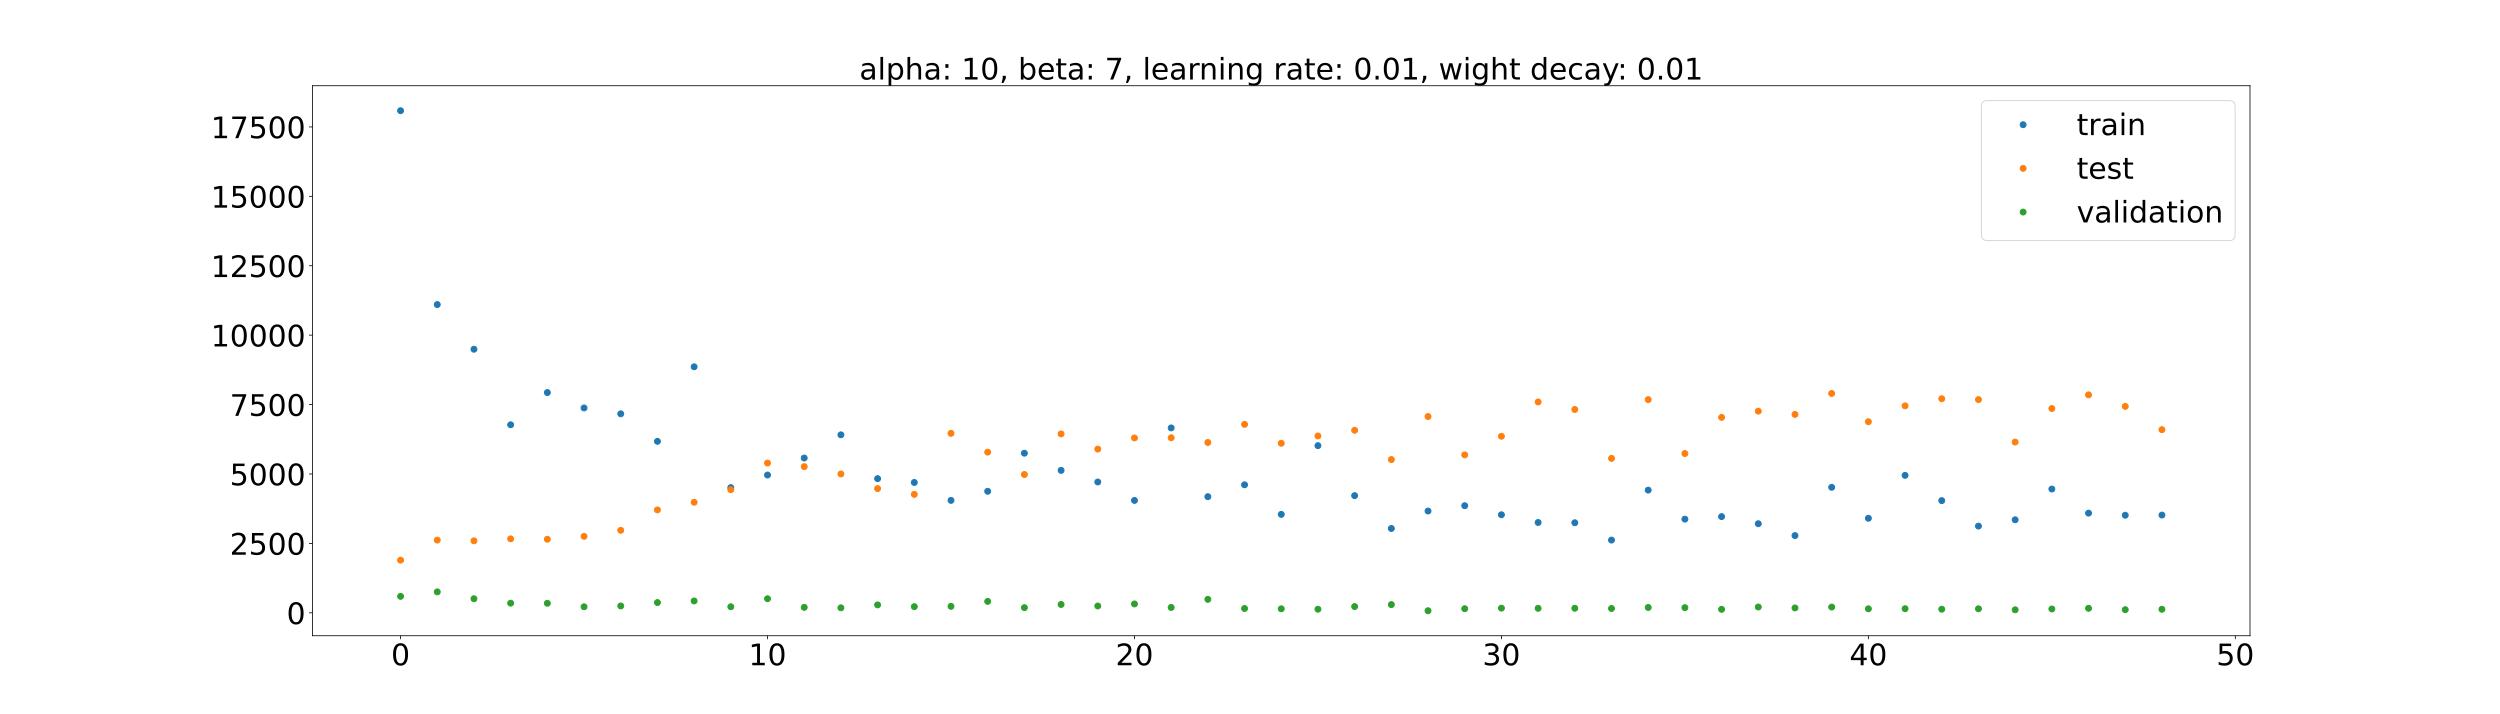 <?xml version="1.0" encoding="utf-8" standalone="no"?>
<!DOCTYPE svg PUBLIC "-//W3C//DTD SVG 1.1//EN"
  "http://www.w3.org/Graphics/SVG/1.1/DTD/svg11.dtd">
<!-- Created with matplotlib (https://matplotlib.org/) -->
<svg height="720pt" version="1.1" viewBox="0 0 2520 720" width="2520pt" xmlns="http://www.w3.org/2000/svg" xmlns:xlink="http://www.w3.org/1999/xlink">
 <defs>
  <style type="text/css">*{stroke-linecap:butt;stroke-linejoin:round;}</style>
 </defs>
 <g id="figure_1">
  <g id="patch_1">
   <path d="M 0 720 
L 2520 720 
L 2520 0 
L 0 0 
z
" style="fill:#ffffff;"/>
  </g>
  <g id="axes_1">
   <g id="patch_2">
    <path d="M 315 640.8 
L 2268 640.8 
L 2268 86.4 
L 315 86.4 
z
" style="fill:#ffffff;"/>
   </g>
   <g id="matplotlib.axis_1">
    <g id="xtick_1">
     <g id="line2d_1">
      <defs>
       <path d="M 0 0 
L 0 3.5 
" id="ma30dc7983b" style="stroke:#000000;stroke-width:0.8;"/>
      </defs>
      <g>
       <use style="stroke:#000000;stroke-width:0.8;" x="403.773" xlink:href="#ma30dc7983b" y="640.8"/>
      </g>
     </g>
     <g id="text_1">
      <!-- 0 -->
      <g transform="translate(394.229 670.595)scale(0.3 -0.3)">
       <defs>
        <path d="M 31.781 66.406 
Q 24.172 66.406 20.328 58.906 
Q 16.5 51.422 16.5 36.375 
Q 16.5 21.391 20.328 13.891 
Q 24.172 6.391 31.781 6.391 
Q 39.453 6.391 43.281 13.891 
Q 47.125 21.391 47.125 36.375 
Q 47.125 51.422 43.281 58.906 
Q 39.453 66.406 31.781 66.406 
z
M 31.781 74.219 
Q 44.047 74.219 50.516 64.516 
Q 56.984 54.828 56.984 36.375 
Q 56.984 17.969 50.516 8.266 
Q 44.047 -1.422 31.781 -1.422 
Q 19.531 -1.422 13.062 8.266 
Q 6.594 17.969 6.594 36.375 
Q 6.594 54.828 13.062 64.516 
Q 19.531 74.219 31.781 74.219 
z
" id="DejaVuSans-48"/>
       </defs>
       <use xlink:href="#DejaVuSans-48"/>
      </g>
     </g>
    </g>
    <g id="xtick_2">
     <g id="line2d_2">
      <g>
       <use style="stroke:#000000;stroke-width:0.8;" x="773.659" xlink:href="#ma30dc7983b" y="640.8"/>
      </g>
     </g>
     <g id="text_2">
      <!-- 10 -->
      <g transform="translate(754.572 670.595)scale(0.3 -0.3)">
       <defs>
        <path d="M 12.406 8.297 
L 28.516 8.297 
L 28.516 63.922 
L 10.984 60.406 
L 10.984 69.391 
L 28.422 72.906 
L 38.281 72.906 
L 38.281 8.297 
L 54.391 8.297 
L 54.391 0 
L 12.406 0 
z
" id="DejaVuSans-49"/>
       </defs>
       <use xlink:href="#DejaVuSans-49"/>
       <use x="63.623" xlink:href="#DejaVuSans-48"/>
      </g>
     </g>
    </g>
    <g id="xtick_3">
     <g id="line2d_3">
      <g>
       <use style="stroke:#000000;stroke-width:0.8;" x="1143.545" xlink:href="#ma30dc7983b" y="640.8"/>
      </g>
     </g>
     <g id="text_3">
      <!-- 20 -->
      <g transform="translate(1124.458 670.595)scale(0.3 -0.3)">
       <defs>
        <path d="M 19.188 8.297 
L 53.609 8.297 
L 53.609 0 
L 7.328 0 
L 7.328 8.297 
Q 12.938 14.109 22.625 23.891 
Q 32.328 33.688 34.812 36.531 
Q 39.547 41.844 41.422 45.531 
Q 43.312 49.219 43.312 52.781 
Q 43.312 58.594 39.234 62.25 
Q 35.156 65.922 28.609 65.922 
Q 23.969 65.922 18.812 64.312 
Q 13.672 62.703 7.812 59.422 
L 7.812 69.391 
Q 13.766 71.781 18.938 73 
Q 24.125 74.219 28.422 74.219 
Q 39.75 74.219 46.484 68.547 
Q 53.219 62.891 53.219 53.422 
Q 53.219 48.922 51.531 44.891 
Q 49.859 40.875 45.406 35.406 
Q 44.188 33.984 37.641 27.219 
Q 31.109 20.453 19.188 8.297 
z
" id="DejaVuSans-50"/>
       </defs>
       <use xlink:href="#DejaVuSans-50"/>
       <use x="63.623" xlink:href="#DejaVuSans-48"/>
      </g>
     </g>
    </g>
    <g id="xtick_4">
     <g id="line2d_4">
      <g>
       <use style="stroke:#000000;stroke-width:0.8;" x="1513.432" xlink:href="#ma30dc7983b" y="640.8"/>
      </g>
     </g>
     <g id="text_4">
      <!-- 30 -->
      <g transform="translate(1494.344 670.595)scale(0.3 -0.3)">
       <defs>
        <path d="M 40.578 39.312 
Q 47.656 37.797 51.625 33 
Q 55.609 28.219 55.609 21.188 
Q 55.609 10.406 48.188 4.484 
Q 40.766 -1.422 27.094 -1.422 
Q 22.516 -1.422 17.656 -0.516 
Q 12.797 0.391 7.625 2.203 
L 7.625 11.719 
Q 11.719 9.328 16.594 8.109 
Q 21.484 6.891 26.812 6.891 
Q 36.078 6.891 40.938 10.547 
Q 45.797 14.203 45.797 21.188 
Q 45.797 27.641 41.281 31.266 
Q 36.766 34.906 28.719 34.906 
L 20.219 34.906 
L 20.219 43.016 
L 29.109 43.016 
Q 36.375 43.016 40.234 45.922 
Q 44.094 48.828 44.094 54.297 
Q 44.094 59.906 40.109 62.906 
Q 36.141 65.922 28.719 65.922 
Q 24.656 65.922 20.016 65.031 
Q 15.375 64.156 9.812 62.312 
L 9.812 71.094 
Q 15.438 72.656 20.344 73.438 
Q 25.25 74.219 29.594 74.219 
Q 40.828 74.219 47.359 69.109 
Q 53.906 64.016 53.906 55.328 
Q 53.906 49.266 50.438 45.094 
Q 46.969 40.922 40.578 39.312 
z
" id="DejaVuSans-51"/>
       </defs>
       <use xlink:href="#DejaVuSans-51"/>
       <use x="63.623" xlink:href="#DejaVuSans-48"/>
      </g>
     </g>
    </g>
    <g id="xtick_5">
     <g id="line2d_5">
      <g>
       <use style="stroke:#000000;stroke-width:0.8;" x="1883.318" xlink:href="#ma30dc7983b" y="640.8"/>
      </g>
     </g>
     <g id="text_5">
      <!-- 40 -->
      <g transform="translate(1864.231 670.595)scale(0.3 -0.3)">
       <defs>
        <path d="M 37.797 64.312 
L 12.891 25.391 
L 37.797 25.391 
z
M 35.203 72.906 
L 47.609 72.906 
L 47.609 25.391 
L 58.016 25.391 
L 58.016 17.188 
L 47.609 17.188 
L 47.609 0 
L 37.797 0 
L 37.797 17.188 
L 4.891 17.188 
L 4.891 26.703 
z
" id="DejaVuSans-52"/>
       </defs>
       <use xlink:href="#DejaVuSans-52"/>
       <use x="63.623" xlink:href="#DejaVuSans-48"/>
      </g>
     </g>
    </g>
    <g id="xtick_6">
     <g id="line2d_6">
      <g>
       <use style="stroke:#000000;stroke-width:0.8;" x="2253.205" xlink:href="#ma30dc7983b" y="640.8"/>
      </g>
     </g>
     <g id="text_6">
      <!-- 50 -->
      <g transform="translate(2234.117 670.595)scale(0.3 -0.3)">
       <defs>
        <path d="M 10.797 72.906 
L 49.516 72.906 
L 49.516 64.594 
L 19.828 64.594 
L 19.828 46.734 
Q 21.969 47.469 24.109 47.828 
Q 26.266 48.188 28.422 48.188 
Q 40.625 48.188 47.75 41.5 
Q 54.891 34.812 54.891 23.391 
Q 54.891 11.625 47.562 5.094 
Q 40.234 -1.422 26.906 -1.422 
Q 22.312 -1.422 17.547 -0.641 
Q 12.797 0.141 7.719 1.703 
L 7.719 11.625 
Q 12.109 9.234 16.797 8.062 
Q 21.484 6.891 26.703 6.891 
Q 35.156 6.891 40.078 11.328 
Q 45.016 15.766 45.016 23.391 
Q 45.016 31 40.078 35.438 
Q 35.156 39.891 26.703 39.891 
Q 22.75 39.891 18.812 39.016 
Q 14.891 38.141 10.797 36.281 
z
" id="DejaVuSans-53"/>
       </defs>
       <use xlink:href="#DejaVuSans-53"/>
       <use x="63.623" xlink:href="#DejaVuSans-48"/>
      </g>
     </g>
    </g>
   </g>
   <g id="matplotlib.axis_2">
    <g id="ytick_1">
     <g id="line2d_7">
      <defs>
       <path d="M 0 0 
L -3.5 0 
" id="m52543f3702" style="stroke:#000000;stroke-width:0.8;"/>
      </defs>
      <g>
       <use style="stroke:#000000;stroke-width:0.8;" x="315" xlink:href="#m52543f3702" y="617.719"/>
      </g>
     </g>
     <g id="text_7">
      <!-- 0 -->
      <g transform="translate(288.913 629.117)scale(0.3 -0.3)">
       <use xlink:href="#DejaVuSans-48"/>
      </g>
     </g>
    </g>
    <g id="ytick_2">
     <g id="line2d_8">
      <g>
       <use style="stroke:#000000;stroke-width:0.8;" x="315" xlink:href="#m52543f3702" y="547.75"/>
      </g>
     </g>
     <g id="text_8">
      <!-- 2500 -->
      <g transform="translate(231.65 559.148)scale(0.3 -0.3)">
       <use xlink:href="#DejaVuSans-50"/>
       <use x="63.623" xlink:href="#DejaVuSans-53"/>
       <use x="127.246" xlink:href="#DejaVuSans-48"/>
       <use x="190.869" xlink:href="#DejaVuSans-48"/>
      </g>
     </g>
    </g>
    <g id="ytick_3">
     <g id="line2d_9">
      <g>
       <use style="stroke:#000000;stroke-width:0.8;" x="315" xlink:href="#m52543f3702" y="477.782"/>
      </g>
     </g>
     <g id="text_9">
      <!-- 5000 -->
      <g transform="translate(231.65 489.179)scale(0.3 -0.3)">
       <use xlink:href="#DejaVuSans-53"/>
       <use x="63.623" xlink:href="#DejaVuSans-48"/>
       <use x="127.246" xlink:href="#DejaVuSans-48"/>
       <use x="190.869" xlink:href="#DejaVuSans-48"/>
      </g>
     </g>
    </g>
    <g id="ytick_4">
     <g id="line2d_10">
      <g>
       <use style="stroke:#000000;stroke-width:0.8;" x="315" xlink:href="#m52543f3702" y="407.813"/>
      </g>
     </g>
     <g id="text_10">
      <!-- 7500 -->
      <g transform="translate(231.65 419.21)scale(0.3 -0.3)">
       <defs>
        <path d="M 8.203 72.906 
L 55.078 72.906 
L 55.078 68.703 
L 28.609 0 
L 18.312 0 
L 43.219 64.594 
L 8.203 64.594 
z
" id="DejaVuSans-55"/>
       </defs>
       <use xlink:href="#DejaVuSans-55"/>
       <use x="63.623" xlink:href="#DejaVuSans-53"/>
       <use x="127.246" xlink:href="#DejaVuSans-48"/>
       <use x="190.869" xlink:href="#DejaVuSans-48"/>
      </g>
     </g>
    </g>
    <g id="ytick_5">
     <g id="line2d_11">
      <g>
       <use style="stroke:#000000;stroke-width:0.8;" x="315" xlink:href="#m52543f3702" y="337.844"/>
      </g>
     </g>
     <g id="text_11">
      <!-- 10000 -->
      <g transform="translate(212.562 349.241)scale(0.3 -0.3)">
       <use xlink:href="#DejaVuSans-49"/>
       <use x="63.623" xlink:href="#DejaVuSans-48"/>
       <use x="127.246" xlink:href="#DejaVuSans-48"/>
       <use x="190.869" xlink:href="#DejaVuSans-48"/>
       <use x="254.492" xlink:href="#DejaVuSans-48"/>
      </g>
     </g>
    </g>
    <g id="ytick_6">
     <g id="line2d_12">
      <g>
       <use style="stroke:#000000;stroke-width:0.8;" x="315" xlink:href="#m52543f3702" y="267.875"/>
      </g>
     </g>
     <g id="text_12">
      <!-- 12500 -->
      <g transform="translate(212.562 279.273)scale(0.3 -0.3)">
       <use xlink:href="#DejaVuSans-49"/>
       <use x="63.623" xlink:href="#DejaVuSans-50"/>
       <use x="127.246" xlink:href="#DejaVuSans-53"/>
       <use x="190.869" xlink:href="#DejaVuSans-48"/>
       <use x="254.492" xlink:href="#DejaVuSans-48"/>
      </g>
     </g>
    </g>
    <g id="ytick_7">
     <g id="line2d_13">
      <g>
       <use style="stroke:#000000;stroke-width:0.8;" x="315" xlink:href="#m52543f3702" y="197.906"/>
      </g>
     </g>
     <g id="text_13">
      <!-- 15000 -->
      <g transform="translate(212.562 209.304)scale(0.3 -0.3)">
       <use xlink:href="#DejaVuSans-49"/>
       <use x="63.623" xlink:href="#DejaVuSans-53"/>
       <use x="127.246" xlink:href="#DejaVuSans-48"/>
       <use x="190.869" xlink:href="#DejaVuSans-48"/>
       <use x="254.492" xlink:href="#DejaVuSans-48"/>
      </g>
     </g>
    </g>
    <g id="ytick_8">
     <g id="line2d_14">
      <g>
       <use style="stroke:#000000;stroke-width:0.8;" x="315" xlink:href="#m52543f3702" y="127.937"/>
      </g>
     </g>
     <g id="text_14">
      <!-- 17500 -->
      <g transform="translate(212.562 139.335)scale(0.3 -0.3)">
       <use xlink:href="#DejaVuSans-49"/>
       <use x="63.623" xlink:href="#DejaVuSans-55"/>
       <use x="127.246" xlink:href="#DejaVuSans-53"/>
       <use x="190.869" xlink:href="#DejaVuSans-48"/>
       <use x="254.492" xlink:href="#DejaVuSans-48"/>
      </g>
     </g>
    </g>
   </g>
   <g id="line2d_15">
    <defs>
     <path d="M 0 3 
C 0.796 3 1.559 2.684 2.121 2.121 
C 2.684 1.559 3 0.796 3 0 
C 3 -0.796 2.684 -1.559 2.121 -2.121 
C 1.559 -2.684 0.796 -3 0 -3 
C -0.796 -3 -1.559 -2.684 -2.121 -2.121 
C -2.684 -1.559 -3 -0.796 -3 0 
C -3 0.796 -2.684 1.559 -2.121 2.121 
C -1.559 2.684 -0.796 3 0 3 
z
" id="m227f72c608" style="stroke:#1f77b4;"/>
    </defs>
    <g clip-path="url(#p2375909b63)">
     <use style="fill:#1f77b4;stroke:#1f77b4;" x="403.773" xlink:href="#m227f72c608" y="111.6"/>
     <use style="fill:#1f77b4;stroke:#1f77b4;" x="440.761" xlink:href="#m227f72c608" y="306.993"/>
     <use style="fill:#1f77b4;stroke:#1f77b4;" x="477.75" xlink:href="#m227f72c608" y="352.029"/>
     <use style="fill:#1f77b4;stroke:#1f77b4;" x="514.739" xlink:href="#m227f72c608" y="428.181"/>
     <use style="fill:#1f77b4;stroke:#1f77b4;" x="551.727" xlink:href="#m227f72c608" y="395.69"/>
     <use style="fill:#1f77b4;stroke:#1f77b4;" x="588.716" xlink:href="#m227f72c608" y="411.225"/>
     <use style="fill:#1f77b4;stroke:#1f77b4;" x="625.705" xlink:href="#m227f72c608" y="417.108"/>
     <use style="fill:#1f77b4;stroke:#1f77b4;" x="662.693" xlink:href="#m227f72c608" y="444.85"/>
     <use style="fill:#1f77b4;stroke:#1f77b4;" x="699.682" xlink:href="#m227f72c608" y="369.722"/>
     <use style="fill:#1f77b4;stroke:#1f77b4;" x="736.67" xlink:href="#m227f72c608" y="491.516"/>
     <use style="fill:#1f77b4;stroke:#1f77b4;" x="773.659" xlink:href="#m227f72c608" y="478.831"/>
     <use style="fill:#1f77b4;stroke:#1f77b4;" x="810.648" xlink:href="#m227f72c608" y="461.69"/>
     <use style="fill:#1f77b4;stroke:#1f77b4;" x="847.636" xlink:href="#m227f72c608" y="438.306"/>
     <use style="fill:#1f77b4;stroke:#1f77b4;" x="884.625" xlink:href="#m227f72c608" y="482.486"/>
     <use style="fill:#1f77b4;stroke:#1f77b4;" x="921.614" xlink:href="#m227f72c608" y="486.317"/>
     <use style="fill:#1f77b4;stroke:#1f77b4;" x="958.602" xlink:href="#m227f72c608" y="504.391"/>
     <use style="fill:#1f77b4;stroke:#1f77b4;" x="995.591" xlink:href="#m227f72c608" y="495.21"/>
     <use style="fill:#1f77b4;stroke:#1f77b4;" x="1032.58" xlink:href="#m227f72c608" y="456.813"/>
     <use style="fill:#1f77b4;stroke:#1f77b4;" x="1069.568" xlink:href="#m227f72c608" y="474.148"/>
     <use style="fill:#1f77b4;stroke:#1f77b4;" x="1106.557" xlink:href="#m227f72c608" y="485.858"/>
     <use style="fill:#1f77b4;stroke:#1f77b4;" x="1143.545" xlink:href="#m227f72c608" y="504.434"/>
     <use style="fill:#1f77b4;stroke:#1f77b4;" x="1180.534" xlink:href="#m227f72c608" y="431.335"/>
     <use style="fill:#1f77b4;stroke:#1f77b4;" x="1217.523" xlink:href="#m227f72c608" y="500.644"/>
     <use style="fill:#1f77b4;stroke:#1f77b4;" x="1254.511" xlink:href="#m227f72c608" y="488.677"/>
     <use style="fill:#1f77b4;stroke:#1f77b4;" x="1291.5" xlink:href="#m227f72c608" y="518.481"/>
     <use style="fill:#1f77b4;stroke:#1f77b4;" x="1328.489" xlink:href="#m227f72c608" y="449.226"/>
     <use style="fill:#1f77b4;stroke:#1f77b4;" x="1365.477" xlink:href="#m227f72c608" y="499.603"/>
     <use style="fill:#1f77b4;stroke:#1f77b4;" x="1402.466" xlink:href="#m227f72c608" y="532.699"/>
     <use style="fill:#1f77b4;stroke:#1f77b4;" x="1439.455" xlink:href="#m227f72c608" y="515.111"/>
     <use style="fill:#1f77b4;stroke:#1f77b4;" x="1476.443" xlink:href="#m227f72c608" y="509.747"/>
     <use style="fill:#1f77b4;stroke:#1f77b4;" x="1513.432" xlink:href="#m227f72c608" y="518.88"/>
     <use style="fill:#1f77b4;stroke:#1f77b4;" x="1550.42" xlink:href="#m227f72c608" y="526.674"/>
     <use style="fill:#1f77b4;stroke:#1f77b4;" x="1587.409" xlink:href="#m227f72c608" y="526.931"/>
     <use style="fill:#1f77b4;stroke:#1f77b4;" x="1624.398" xlink:href="#m227f72c608" y="544.4"/>
     <use style="fill:#1f77b4;stroke:#1f77b4;" x="1661.386" xlink:href="#m227f72c608" y="494.029"/>
     <use style="fill:#1f77b4;stroke:#1f77b4;" x="1698.375" xlink:href="#m227f72c608" y="523.284"/>
     <use style="fill:#1f77b4;stroke:#1f77b4;" x="1735.364" xlink:href="#m227f72c608" y="520.733"/>
     <use style="fill:#1f77b4;stroke:#1f77b4;" x="1772.352" xlink:href="#m227f72c608" y="527.906"/>
     <use style="fill:#1f77b4;stroke:#1f77b4;" x="1809.341" xlink:href="#m227f72c608" y="539.85"/>
     <use style="fill:#1f77b4;stroke:#1f77b4;" x="1846.33" xlink:href="#m227f72c608" y="491.194"/>
     <use style="fill:#1f77b4;stroke:#1f77b4;" x="1883.318" xlink:href="#m227f72c608" y="522.414"/>
     <use style="fill:#1f77b4;stroke:#1f77b4;" x="1920.307" xlink:href="#m227f72c608" y="479.163"/>
     <use style="fill:#1f77b4;stroke:#1f77b4;" x="1957.295" xlink:href="#m227f72c608" y="504.625"/>
     <use style="fill:#1f77b4;stroke:#1f77b4;" x="1994.284" xlink:href="#m227f72c608" y="530.299"/>
     <use style="fill:#1f77b4;stroke:#1f77b4;" x="2031.273" xlink:href="#m227f72c608" y="523.936"/>
     <use style="fill:#1f77b4;stroke:#1f77b4;" x="2068.261" xlink:href="#m227f72c608" y="492.952"/>
     <use style="fill:#1f77b4;stroke:#1f77b4;" x="2105.25" xlink:href="#m227f72c608" y="517.232"/>
     <use style="fill:#1f77b4;stroke:#1f77b4;" x="2142.239" xlink:href="#m227f72c608" y="519.345"/>
     <use style="fill:#1f77b4;stroke:#1f77b4;" x="2179.227" xlink:href="#m227f72c608" y="519.194"/>
    </g>
   </g>
   <g id="line2d_16">
    <defs>
     <path d="M 0 3 
C 0.796 3 1.559 2.684 2.121 2.121 
C 2.684 1.559 3 0.796 3 0 
C 3 -0.796 2.684 -1.559 2.121 -2.121 
C 1.559 -2.684 0.796 -3 0 -3 
C -0.796 -3 -1.559 -2.684 -2.121 -2.121 
C -2.684 -1.559 -3 -0.796 -3 0 
C -3 0.796 -2.684 1.559 -2.121 2.121 
C -1.559 2.684 -0.796 3 0 3 
z
" id="m67ecfc8960" style="stroke:#ff7f0e;"/>
    </defs>
    <g clip-path="url(#p2375909b63)">
     <use style="fill:#ff7f0e;stroke:#ff7f0e;" x="403.773" xlink:href="#m67ecfc8960" y="564.645"/>
     <use style="fill:#ff7f0e;stroke:#ff7f0e;" x="440.761" xlink:href="#m67ecfc8960" y="544.415"/>
     <use style="fill:#ff7f0e;stroke:#ff7f0e;" x="477.75" xlink:href="#m67ecfc8960" y="545.148"/>
     <use style="fill:#ff7f0e;stroke:#ff7f0e;" x="514.739" xlink:href="#m67ecfc8960" y="543.151"/>
     <use style="fill:#ff7f0e;stroke:#ff7f0e;" x="551.727" xlink:href="#m67ecfc8960" y="543.554"/>
     <use style="fill:#ff7f0e;stroke:#ff7f0e;" x="588.716" xlink:href="#m67ecfc8960" y="540.642"/>
     <use style="fill:#ff7f0e;stroke:#ff7f0e;" x="625.705" xlink:href="#m67ecfc8960" y="534.534"/>
     <use style="fill:#ff7f0e;stroke:#ff7f0e;" x="662.693" xlink:href="#m67ecfc8960" y="513.996"/>
     <use style="fill:#ff7f0e;stroke:#ff7f0e;" x="699.682" xlink:href="#m67ecfc8960" y="506.304"/>
     <use style="fill:#ff7f0e;stroke:#ff7f0e;" x="736.67" xlink:href="#m67ecfc8960" y="493.607"/>
     <use style="fill:#ff7f0e;stroke:#ff7f0e;" x="773.659" xlink:href="#m67ecfc8960" y="466.733"/>
     <use style="fill:#ff7f0e;stroke:#ff7f0e;" x="810.648" xlink:href="#m67ecfc8960" y="470.342"/>
     <use style="fill:#ff7f0e;stroke:#ff7f0e;" x="847.636" xlink:href="#m67ecfc8960" y="477.743"/>
     <use style="fill:#ff7f0e;stroke:#ff7f0e;" x="884.625" xlink:href="#m67ecfc8960" y="492.493"/>
     <use style="fill:#ff7f0e;stroke:#ff7f0e;" x="921.614" xlink:href="#m67ecfc8960" y="498.318"/>
     <use style="fill:#ff7f0e;stroke:#ff7f0e;" x="958.602" xlink:href="#m67ecfc8960" y="436.806"/>
     <use style="fill:#ff7f0e;stroke:#ff7f0e;" x="995.591" xlink:href="#m67ecfc8960" y="455.753"/>
     <use style="fill:#ff7f0e;stroke:#ff7f0e;" x="1032.58" xlink:href="#m67ecfc8960" y="478.299"/>
     <use style="fill:#ff7f0e;stroke:#ff7f0e;" x="1069.568" xlink:href="#m67ecfc8960" y="437.355"/>
     <use style="fill:#ff7f0e;stroke:#ff7f0e;" x="1106.557" xlink:href="#m67ecfc8960" y="452.697"/>
     <use style="fill:#ff7f0e;stroke:#ff7f0e;" x="1143.545" xlink:href="#m67ecfc8960" y="441.443"/>
     <use style="fill:#ff7f0e;stroke:#ff7f0e;" x="1180.534" xlink:href="#m67ecfc8960" y="441.247"/>
     <use style="fill:#ff7f0e;stroke:#ff7f0e;" x="1217.523" xlink:href="#m67ecfc8960" y="445.998"/>
     <use style="fill:#ff7f0e;stroke:#ff7f0e;" x="1254.511" xlink:href="#m67ecfc8960" y="427.723"/>
     <use style="fill:#ff7f0e;stroke:#ff7f0e;" x="1291.5" xlink:href="#m67ecfc8960" y="446.808"/>
     <use style="fill:#ff7f0e;stroke:#ff7f0e;" x="1328.489" xlink:href="#m67ecfc8960" y="439.425"/>
     <use style="fill:#ff7f0e;stroke:#ff7f0e;" x="1365.477" xlink:href="#m67ecfc8960" y="433.705"/>
     <use style="fill:#ff7f0e;stroke:#ff7f0e;" x="1402.466" xlink:href="#m67ecfc8960" y="463.22"/>
     <use style="fill:#ff7f0e;stroke:#ff7f0e;" x="1439.455" xlink:href="#m67ecfc8960" y="419.844"/>
     <use style="fill:#ff7f0e;stroke:#ff7f0e;" x="1476.443" xlink:href="#m67ecfc8960" y="458.526"/>
     <use style="fill:#ff7f0e;stroke:#ff7f0e;" x="1513.432" xlink:href="#m67ecfc8960" y="439.746"/>
     <use style="fill:#ff7f0e;stroke:#ff7f0e;" x="1550.42" xlink:href="#m67ecfc8960" y="405.146"/>
     <use style="fill:#ff7f0e;stroke:#ff7f0e;" x="1587.409" xlink:href="#m67ecfc8960" y="412.745"/>
     <use style="fill:#ff7f0e;stroke:#ff7f0e;" x="1624.398" xlink:href="#m67ecfc8960" y="462.058"/>
     <use style="fill:#ff7f0e;stroke:#ff7f0e;" x="1661.386" xlink:href="#m67ecfc8960" y="402.82"/>
     <use style="fill:#ff7f0e;stroke:#ff7f0e;" x="1698.375" xlink:href="#m67ecfc8960" y="457.161"/>
     <use style="fill:#ff7f0e;stroke:#ff7f0e;" x="1735.364" xlink:href="#m67ecfc8960" y="420.709"/>
     <use style="fill:#ff7f0e;stroke:#ff7f0e;" x="1772.352" xlink:href="#m67ecfc8960" y="414.449"/>
     <use style="fill:#ff7f0e;stroke:#ff7f0e;" x="1809.341" xlink:href="#m67ecfc8960" y="417.729"/>
     <use style="fill:#ff7f0e;stroke:#ff7f0e;" x="1846.33" xlink:href="#m67ecfc8960" y="396.597"/>
     <use style="fill:#ff7f0e;stroke:#ff7f0e;" x="1883.318" xlink:href="#m67ecfc8960" y="425.1"/>
     <use style="fill:#ff7f0e;stroke:#ff7f0e;" x="1920.307" xlink:href="#m67ecfc8960" y="409.069"/>
     <use style="fill:#ff7f0e;stroke:#ff7f0e;" x="1957.295" xlink:href="#m67ecfc8960" y="401.924"/>
     <use style="fill:#ff7f0e;stroke:#ff7f0e;" x="1994.284" xlink:href="#m67ecfc8960" y="402.779"/>
     <use style="fill:#ff7f0e;stroke:#ff7f0e;" x="2031.273" xlink:href="#m67ecfc8960" y="445.602"/>
     <use style="fill:#ff7f0e;stroke:#ff7f0e;" x="2068.261" xlink:href="#m67ecfc8960" y="411.788"/>
     <use style="fill:#ff7f0e;stroke:#ff7f0e;" x="2105.25" xlink:href="#m67ecfc8960" y="398.024"/>
     <use style="fill:#ff7f0e;stroke:#ff7f0e;" x="2142.239" xlink:href="#m67ecfc8960" y="409.647"/>
     <use style="fill:#ff7f0e;stroke:#ff7f0e;" x="2179.227" xlink:href="#m67ecfc8960" y="433.098"/>
    </g>
   </g>
   <g id="line2d_17">
    <defs>
     <path d="M 0 3 
C 0.796 3 1.559 2.684 2.121 2.121 
C 2.684 1.559 3 0.796 3 0 
C 3 -0.796 2.684 -1.559 2.121 -2.121 
C 1.559 -2.684 0.796 -3 0 -3 
C -0.796 -3 -1.559 -2.684 -2.121 -2.121 
C -2.684 -1.559 -3 -0.796 -3 0 
C -3 0.796 -2.684 1.559 -2.121 2.121 
C -1.559 2.684 -0.796 3 0 3 
z
" id="m0c7c596c54" style="stroke:#2ca02c;"/>
    </defs>
    <g clip-path="url(#p2375909b63)">
     <use style="fill:#2ca02c;stroke:#2ca02c;" x="403.773" xlink:href="#m0c7c596c54" y="601.114"/>
     <use style="fill:#2ca02c;stroke:#2ca02c;" x="440.761" xlink:href="#m0c7c596c54" y="596.602"/>
     <use style="fill:#2ca02c;stroke:#2ca02c;" x="477.75" xlink:href="#m0c7c596c54" y="603.527"/>
     <use style="fill:#2ca02c;stroke:#2ca02c;" x="514.739" xlink:href="#m0c7c596c54" y="607.984"/>
     <use style="fill:#2ca02c;stroke:#2ca02c;" x="551.727" xlink:href="#m0c7c596c54" y="608.101"/>
     <use style="fill:#2ca02c;stroke:#2ca02c;" x="588.716" xlink:href="#m0c7c596c54" y="611.613"/>
     <use style="fill:#2ca02c;stroke:#2ca02c;" x="625.705" xlink:href="#m0c7c596c54" y="610.794"/>
     <use style="fill:#2ca02c;stroke:#2ca02c;" x="662.693" xlink:href="#m0c7c596c54" y="607.377"/>
     <use style="fill:#2ca02c;stroke:#2ca02c;" x="699.682" xlink:href="#m0c7c596c54" y="605.758"/>
     <use style="fill:#2ca02c;stroke:#2ca02c;" x="736.67" xlink:href="#m0c7c596c54" y="611.601"/>
     <use style="fill:#2ca02c;stroke:#2ca02c;" x="773.659" xlink:href="#m0c7c596c54" y="603.53"/>
     <use style="fill:#2ca02c;stroke:#2ca02c;" x="810.648" xlink:href="#m0c7c596c54" y="612.215"/>
     <use style="fill:#2ca02c;stroke:#2ca02c;" x="847.636" xlink:href="#m0c7c596c54" y="612.671"/>
     <use style="fill:#2ca02c;stroke:#2ca02c;" x="884.625" xlink:href="#m0c7c596c54" y="609.725"/>
     <use style="fill:#2ca02c;stroke:#2ca02c;" x="921.614" xlink:href="#m0c7c596c54" y="611.5"/>
     <use style="fill:#2ca02c;stroke:#2ca02c;" x="958.602" xlink:href="#m0c7c596c54" y="611.196"/>
     <use style="fill:#2ca02c;stroke:#2ca02c;" x="995.591" xlink:href="#m0c7c596c54" y="606.195"/>
     <use style="fill:#2ca02c;stroke:#2ca02c;" x="1032.58" xlink:href="#m0c7c596c54" y="612.511"/>
     <use style="fill:#2ca02c;stroke:#2ca02c;" x="1069.568" xlink:href="#m0c7c596c54" y="609.302"/>
     <use style="fill:#2ca02c;stroke:#2ca02c;" x="1106.557" xlink:href="#m0c7c596c54" y="610.847"/>
     <use style="fill:#2ca02c;stroke:#2ca02c;" x="1143.545" xlink:href="#m0c7c596c54" y="608.773"/>
     <use style="fill:#2ca02c;stroke:#2ca02c;" x="1180.534" xlink:href="#m0c7c596c54" y="612.31"/>
     <use style="fill:#2ca02c;stroke:#2ca02c;" x="1217.523" xlink:href="#m0c7c596c54" y="604.142"/>
     <use style="fill:#2ca02c;stroke:#2ca02c;" x="1254.511" xlink:href="#m0c7c596c54" y="613.369"/>
     <use style="fill:#2ca02c;stroke:#2ca02c;" x="1291.5" xlink:href="#m0c7c596c54" y="613.684"/>
     <use style="fill:#2ca02c;stroke:#2ca02c;" x="1328.489" xlink:href="#m0c7c596c54" y="614.117"/>
     <use style="fill:#2ca02c;stroke:#2ca02c;" x="1365.477" xlink:href="#m0c7c596c54" y="611.407"/>
     <use style="fill:#2ca02c;stroke:#2ca02c;" x="1402.466" xlink:href="#m0c7c596c54" y="609.424"/>
     <use style="fill:#2ca02c;stroke:#2ca02c;" x="1439.455" xlink:href="#m0c7c596c54" y="615.6"/>
     <use style="fill:#2ca02c;stroke:#2ca02c;" x="1476.443" xlink:href="#m0c7c596c54" y="613.564"/>
     <use style="fill:#2ca02c;stroke:#2ca02c;" x="1513.432" xlink:href="#m0c7c596c54" y="612.996"/>
     <use style="fill:#2ca02c;stroke:#2ca02c;" x="1550.42" xlink:href="#m0c7c596c54" y="613.197"/>
     <use style="fill:#2ca02c;stroke:#2ca02c;" x="1587.409" xlink:href="#m0c7c596c54" y="613.131"/>
     <use style="fill:#2ca02c;stroke:#2ca02c;" x="1624.398" xlink:href="#m0c7c596c54" y="613.344"/>
     <use style="fill:#2ca02c;stroke:#2ca02c;" x="1661.386" xlink:href="#m0c7c596c54" y="612.332"/>
     <use style="fill:#2ca02c;stroke:#2ca02c;" x="1698.375" xlink:href="#m0c7c596c54" y="612.512"/>
     <use style="fill:#2ca02c;stroke:#2ca02c;" x="1735.364" xlink:href="#m0c7c596c54" y="614.192"/>
     <use style="fill:#2ca02c;stroke:#2ca02c;" x="1772.352" xlink:href="#m0c7c596c54" y="611.841"/>
     <use style="fill:#2ca02c;stroke:#2ca02c;" x="1809.341" xlink:href="#m0c7c596c54" y="612.8"/>
     <use style="fill:#2ca02c;stroke:#2ca02c;" x="1846.33" xlink:href="#m0c7c596c54" y="611.908"/>
     <use style="fill:#2ca02c;stroke:#2ca02c;" x="1883.318" xlink:href="#m0c7c596c54" y="613.671"/>
     <use style="fill:#2ca02c;stroke:#2ca02c;" x="1920.307" xlink:href="#m0c7c596c54" y="613.572"/>
     <use style="fill:#2ca02c;stroke:#2ca02c;" x="1957.295" xlink:href="#m0c7c596c54" y="614.085"/>
     <use style="fill:#2ca02c;stroke:#2ca02c;" x="1994.284" xlink:href="#m0c7c596c54" y="613.65"/>
     <use style="fill:#2ca02c;stroke:#2ca02c;" x="2031.273" xlink:href="#m0c7c596c54" y="614.669"/>
     <use style="fill:#2ca02c;stroke:#2ca02c;" x="2068.261" xlink:href="#m0c7c596c54" y="613.849"/>
     <use style="fill:#2ca02c;stroke:#2ca02c;" x="2105.25" xlink:href="#m0c7c596c54" y="613.157"/>
     <use style="fill:#2ca02c;stroke:#2ca02c;" x="2142.239" xlink:href="#m0c7c596c54" y="614.557"/>
     <use style="fill:#2ca02c;stroke:#2ca02c;" x="2179.227" xlink:href="#m0c7c596c54" y="614.152"/>
    </g>
   </g>
   <g id="patch_3">
    <path d="M 315 640.8 
L 315 86.4 
" style="fill:none;stroke:#000000;stroke-linecap:square;stroke-linejoin:miter;stroke-width:0.8;"/>
   </g>
   <g id="patch_4">
    <path d="M 2268 640.8 
L 2268 86.4 
" style="fill:none;stroke:#000000;stroke-linecap:square;stroke-linejoin:miter;stroke-width:0.8;"/>
   </g>
   <g id="patch_5">
    <path d="M 315 640.8 
L 2268 640.8 
" style="fill:none;stroke:#000000;stroke-linecap:square;stroke-linejoin:miter;stroke-width:0.8;"/>
   </g>
   <g id="patch_6">
    <path d="M 315 86.4 
L 2268 86.4 
" style="fill:none;stroke:#000000;stroke-linecap:square;stroke-linejoin:miter;stroke-width:0.8;"/>
   </g>
   <g id="text_15">
    <!-- alpha: 10, beta: 7, learning rate: 0.01, wight decay: 0.01 -->
    <g transform="translate(866.257 80.161)scale(0.3 -0.3)">
     <defs>
      <path d="M 34.281 27.484 
Q 23.391 27.484 19.188 25 
Q 14.984 22.516 14.984 16.5 
Q 14.984 11.719 18.141 8.906 
Q 21.297 6.109 26.703 6.109 
Q 34.188 6.109 38.703 11.406 
Q 43.219 16.703 43.219 25.484 
L 43.219 27.484 
z
M 52.203 31.203 
L 52.203 0 
L 43.219 0 
L 43.219 8.297 
Q 40.141 3.328 35.547 0.953 
Q 30.953 -1.422 24.312 -1.422 
Q 15.922 -1.422 10.953 3.297 
Q 6 8.016 6 15.922 
Q 6 25.141 12.172 29.828 
Q 18.359 34.516 30.609 34.516 
L 43.219 34.516 
L 43.219 35.406 
Q 43.219 41.609 39.141 45 
Q 35.062 48.391 27.688 48.391 
Q 23 48.391 18.547 47.266 
Q 14.109 46.141 10.016 43.891 
L 10.016 52.203 
Q 14.938 54.109 19.578 55.047 
Q 24.219 56 28.609 56 
Q 40.484 56 46.344 49.844 
Q 52.203 43.703 52.203 31.203 
z
" id="DejaVuSans-97"/>
      <path d="M 9.422 75.984 
L 18.406 75.984 
L 18.406 0 
L 9.422 0 
z
" id="DejaVuSans-108"/>
      <path d="M 18.109 8.203 
L 18.109 -20.797 
L 9.078 -20.797 
L 9.078 54.688 
L 18.109 54.688 
L 18.109 46.391 
Q 20.953 51.266 25.266 53.625 
Q 29.594 56 35.594 56 
Q 45.562 56 51.781 48.094 
Q 58.016 40.188 58.016 27.297 
Q 58.016 14.406 51.781 6.484 
Q 45.562 -1.422 35.594 -1.422 
Q 29.594 -1.422 25.266 0.953 
Q 20.953 3.328 18.109 8.203 
z
M 48.688 27.297 
Q 48.688 37.203 44.609 42.844 
Q 40.531 48.484 33.406 48.484 
Q 26.266 48.484 22.188 42.844 
Q 18.109 37.203 18.109 27.297 
Q 18.109 17.391 22.188 11.75 
Q 26.266 6.109 33.406 6.109 
Q 40.531 6.109 44.609 11.75 
Q 48.688 17.391 48.688 27.297 
z
" id="DejaVuSans-112"/>
      <path d="M 54.891 33.016 
L 54.891 0 
L 45.906 0 
L 45.906 32.719 
Q 45.906 40.484 42.875 44.328 
Q 39.844 48.188 33.797 48.188 
Q 26.516 48.188 22.312 43.547 
Q 18.109 38.922 18.109 30.906 
L 18.109 0 
L 9.078 0 
L 9.078 75.984 
L 18.109 75.984 
L 18.109 46.188 
Q 21.344 51.125 25.703 53.562 
Q 30.078 56 35.797 56 
Q 45.219 56 50.047 50.172 
Q 54.891 44.344 54.891 33.016 
z
" id="DejaVuSans-104"/>
      <path d="M 11.719 12.406 
L 22.016 12.406 
L 22.016 0 
L 11.719 0 
z
M 11.719 51.703 
L 22.016 51.703 
L 22.016 39.312 
L 11.719 39.312 
z
" id="DejaVuSans-58"/>
      <path id="DejaVuSans-32"/>
      <path d="M 11.719 12.406 
L 22.016 12.406 
L 22.016 4 
L 14.016 -11.625 
L 7.719 -11.625 
L 11.719 4 
z
" id="DejaVuSans-44"/>
      <path d="M 48.688 27.297 
Q 48.688 37.203 44.609 42.844 
Q 40.531 48.484 33.406 48.484 
Q 26.266 48.484 22.188 42.844 
Q 18.109 37.203 18.109 27.297 
Q 18.109 17.391 22.188 11.75 
Q 26.266 6.109 33.406 6.109 
Q 40.531 6.109 44.609 11.75 
Q 48.688 17.391 48.688 27.297 
z
M 18.109 46.391 
Q 20.953 51.266 25.266 53.625 
Q 29.594 56 35.594 56 
Q 45.562 56 51.781 48.094 
Q 58.016 40.188 58.016 27.297 
Q 58.016 14.406 51.781 6.484 
Q 45.562 -1.422 35.594 -1.422 
Q 29.594 -1.422 25.266 0.953 
Q 20.953 3.328 18.109 8.203 
L 18.109 0 
L 9.078 0 
L 9.078 75.984 
L 18.109 75.984 
z
" id="DejaVuSans-98"/>
      <path d="M 56.203 29.594 
L 56.203 25.203 
L 14.891 25.203 
Q 15.484 15.922 20.484 11.062 
Q 25.484 6.203 34.422 6.203 
Q 39.594 6.203 44.453 7.469 
Q 49.312 8.734 54.109 11.281 
L 54.109 2.781 
Q 49.266 0.734 44.188 -0.344 
Q 39.109 -1.422 33.891 -1.422 
Q 20.797 -1.422 13.156 6.188 
Q 5.516 13.812 5.516 26.812 
Q 5.516 40.234 12.766 48.109 
Q 20.016 56 32.328 56 
Q 43.359 56 49.781 48.891 
Q 56.203 41.797 56.203 29.594 
z
M 47.219 32.234 
Q 47.125 39.594 43.094 43.984 
Q 39.062 48.391 32.422 48.391 
Q 24.906 48.391 20.391 44.141 
Q 15.875 39.891 15.188 32.172 
z
" id="DejaVuSans-101"/>
      <path d="M 18.312 70.219 
L 18.312 54.688 
L 36.812 54.688 
L 36.812 47.703 
L 18.312 47.703 
L 18.312 18.016 
Q 18.312 11.328 20.141 9.422 
Q 21.969 7.516 27.594 7.516 
L 36.812 7.516 
L 36.812 0 
L 27.594 0 
Q 17.188 0 13.234 3.875 
Q 9.281 7.766 9.281 18.016 
L 9.281 47.703 
L 2.688 47.703 
L 2.688 54.688 
L 9.281 54.688 
L 9.281 70.219 
z
" id="DejaVuSans-116"/>
      <path d="M 41.109 46.297 
Q 39.594 47.172 37.812 47.578 
Q 36.031 48 33.891 48 
Q 26.266 48 22.188 43.047 
Q 18.109 38.094 18.109 28.812 
L 18.109 0 
L 9.078 0 
L 9.078 54.688 
L 18.109 54.688 
L 18.109 46.188 
Q 20.953 51.172 25.484 53.578 
Q 30.031 56 36.531 56 
Q 37.453 56 38.578 55.875 
Q 39.703 55.766 41.062 55.516 
z
" id="DejaVuSans-114"/>
      <path d="M 54.891 33.016 
L 54.891 0 
L 45.906 0 
L 45.906 32.719 
Q 45.906 40.484 42.875 44.328 
Q 39.844 48.188 33.797 48.188 
Q 26.516 48.188 22.312 43.547 
Q 18.109 38.922 18.109 30.906 
L 18.109 0 
L 9.078 0 
L 9.078 54.688 
L 18.109 54.688 
L 18.109 46.188 
Q 21.344 51.125 25.703 53.562 
Q 30.078 56 35.797 56 
Q 45.219 56 50.047 50.172 
Q 54.891 44.344 54.891 33.016 
z
" id="DejaVuSans-110"/>
      <path d="M 9.422 54.688 
L 18.406 54.688 
L 18.406 0 
L 9.422 0 
z
M 9.422 75.984 
L 18.406 75.984 
L 18.406 64.594 
L 9.422 64.594 
z
" id="DejaVuSans-105"/>
      <path d="M 45.406 27.984 
Q 45.406 37.75 41.375 43.109 
Q 37.359 48.484 30.078 48.484 
Q 22.859 48.484 18.828 43.109 
Q 14.797 37.75 14.797 27.984 
Q 14.797 18.266 18.828 12.891 
Q 22.859 7.516 30.078 7.516 
Q 37.359 7.516 41.375 12.891 
Q 45.406 18.266 45.406 27.984 
z
M 54.391 6.781 
Q 54.391 -7.172 48.188 -13.984 
Q 42 -20.797 29.203 -20.797 
Q 24.469 -20.797 20.266 -20.094 
Q 16.062 -19.391 12.109 -17.922 
L 12.109 -9.188 
Q 16.062 -11.328 19.922 -12.344 
Q 23.781 -13.375 27.781 -13.375 
Q 36.625 -13.375 41.016 -8.766 
Q 45.406 -4.156 45.406 5.172 
L 45.406 9.625 
Q 42.625 4.781 38.281 2.391 
Q 33.938 0 27.875 0 
Q 17.828 0 11.672 7.656 
Q 5.516 15.328 5.516 27.984 
Q 5.516 40.672 11.672 48.328 
Q 17.828 56 27.875 56 
Q 33.938 56 38.281 53.609 
Q 42.625 51.219 45.406 46.391 
L 45.406 54.688 
L 54.391 54.688 
z
" id="DejaVuSans-103"/>
      <path d="M 10.688 12.406 
L 21 12.406 
L 21 0 
L 10.688 0 
z
" id="DejaVuSans-46"/>
      <path d="M 4.203 54.688 
L 13.188 54.688 
L 24.422 12.016 
L 35.594 54.688 
L 46.188 54.688 
L 57.422 12.016 
L 68.609 54.688 
L 77.594 54.688 
L 63.281 0 
L 52.688 0 
L 40.922 44.828 
L 29.109 0 
L 18.5 0 
z
" id="DejaVuSans-119"/>
      <path d="M 45.406 46.391 
L 45.406 75.984 
L 54.391 75.984 
L 54.391 0 
L 45.406 0 
L 45.406 8.203 
Q 42.578 3.328 38.25 0.953 
Q 33.938 -1.422 27.875 -1.422 
Q 17.969 -1.422 11.734 6.484 
Q 5.516 14.406 5.516 27.297 
Q 5.516 40.188 11.734 48.094 
Q 17.969 56 27.875 56 
Q 33.938 56 38.25 53.625 
Q 42.578 51.266 45.406 46.391 
z
M 14.797 27.297 
Q 14.797 17.391 18.875 11.75 
Q 22.953 6.109 30.078 6.109 
Q 37.203 6.109 41.297 11.75 
Q 45.406 17.391 45.406 27.297 
Q 45.406 37.203 41.297 42.844 
Q 37.203 48.484 30.078 48.484 
Q 22.953 48.484 18.875 42.844 
Q 14.797 37.203 14.797 27.297 
z
" id="DejaVuSans-100"/>
      <path d="M 48.781 52.594 
L 48.781 44.188 
Q 44.969 46.297 41.141 47.344 
Q 37.312 48.391 33.406 48.391 
Q 24.656 48.391 19.812 42.844 
Q 14.984 37.312 14.984 27.297 
Q 14.984 17.281 19.812 11.734 
Q 24.656 6.203 33.406 6.203 
Q 37.312 6.203 41.141 7.25 
Q 44.969 8.297 48.781 10.406 
L 48.781 2.094 
Q 45.016 0.344 40.984 -0.531 
Q 36.969 -1.422 32.422 -1.422 
Q 20.062 -1.422 12.781 6.344 
Q 5.516 14.109 5.516 27.297 
Q 5.516 40.672 12.859 48.328 
Q 20.219 56 33.016 56 
Q 37.156 56 41.109 55.141 
Q 45.062 54.297 48.781 52.594 
z
" id="DejaVuSans-99"/>
      <path d="M 32.172 -5.078 
Q 28.375 -14.844 24.75 -17.812 
Q 21.141 -20.797 15.094 -20.797 
L 7.906 -20.797 
L 7.906 -13.281 
L 13.188 -13.281 
Q 16.891 -13.281 18.938 -11.516 
Q 21 -9.766 23.484 -3.219 
L 25.094 0.875 
L 2.984 54.688 
L 12.5 54.688 
L 29.594 11.922 
L 46.688 54.688 
L 56.203 54.688 
z
" id="DejaVuSans-121"/>
     </defs>
     <use xlink:href="#DejaVuSans-97"/>
     <use x="61.279" xlink:href="#DejaVuSans-108"/>
     <use x="89.062" xlink:href="#DejaVuSans-112"/>
     <use x="152.539" xlink:href="#DejaVuSans-104"/>
     <use x="215.918" xlink:href="#DejaVuSans-97"/>
     <use x="277.197" xlink:href="#DejaVuSans-58"/>
     <use x="310.889" xlink:href="#DejaVuSans-32"/>
     <use x="342.676" xlink:href="#DejaVuSans-49"/>
     <use x="406.299" xlink:href="#DejaVuSans-48"/>
     <use x="469.922" xlink:href="#DejaVuSans-44"/>
     <use x="501.709" xlink:href="#DejaVuSans-32"/>
     <use x="533.496" xlink:href="#DejaVuSans-98"/>
     <use x="596.973" xlink:href="#DejaVuSans-101"/>
     <use x="658.496" xlink:href="#DejaVuSans-116"/>
     <use x="697.705" xlink:href="#DejaVuSans-97"/>
     <use x="758.984" xlink:href="#DejaVuSans-58"/>
     <use x="792.676" xlink:href="#DejaVuSans-32"/>
     <use x="824.463" xlink:href="#DejaVuSans-55"/>
     <use x="888.086" xlink:href="#DejaVuSans-44"/>
     <use x="919.873" xlink:href="#DejaVuSans-32"/>
     <use x="951.66" xlink:href="#DejaVuSans-108"/>
     <use x="979.443" xlink:href="#DejaVuSans-101"/>
     <use x="1040.967" xlink:href="#DejaVuSans-97"/>
     <use x="1102.246" xlink:href="#DejaVuSans-114"/>
     <use x="1141.609" xlink:href="#DejaVuSans-110"/>
     <use x="1204.988" xlink:href="#DejaVuSans-105"/>
     <use x="1232.771" xlink:href="#DejaVuSans-110"/>
     <use x="1296.15" xlink:href="#DejaVuSans-103"/>
     <use x="1359.627" xlink:href="#DejaVuSans-32"/>
     <use x="1391.414" xlink:href="#DejaVuSans-114"/>
     <use x="1432.527" xlink:href="#DejaVuSans-97"/>
     <use x="1493.807" xlink:href="#DejaVuSans-116"/>
     <use x="1533.016" xlink:href="#DejaVuSans-101"/>
     <use x="1594.539" xlink:href="#DejaVuSans-58"/>
     <use x="1628.23" xlink:href="#DejaVuSans-32"/>
     <use x="1660.018" xlink:href="#DejaVuSans-48"/>
     <use x="1723.641" xlink:href="#DejaVuSans-46"/>
     <use x="1755.428" xlink:href="#DejaVuSans-48"/>
     <use x="1819.051" xlink:href="#DejaVuSans-49"/>
     <use x="1882.674" xlink:href="#DejaVuSans-44"/>
     <use x="1914.461" xlink:href="#DejaVuSans-32"/>
     <use x="1946.248" xlink:href="#DejaVuSans-119"/>
     <use x="2028.035" xlink:href="#DejaVuSans-105"/>
     <use x="2055.818" xlink:href="#DejaVuSans-103"/>
     <use x="2119.295" xlink:href="#DejaVuSans-104"/>
     <use x="2182.674" xlink:href="#DejaVuSans-116"/>
     <use x="2221.883" xlink:href="#DejaVuSans-32"/>
     <use x="2253.67" xlink:href="#DejaVuSans-100"/>
     <use x="2317.146" xlink:href="#DejaVuSans-101"/>
     <use x="2378.67" xlink:href="#DejaVuSans-99"/>
     <use x="2433.65" xlink:href="#DejaVuSans-97"/>
     <use x="2494.93" xlink:href="#DejaVuSans-121"/>
     <use x="2546.859" xlink:href="#DejaVuSans-58"/>
     <use x="2580.551" xlink:href="#DejaVuSans-32"/>
     <use x="2612.338" xlink:href="#DejaVuSans-48"/>
     <use x="2675.961" xlink:href="#DejaVuSans-46"/>
     <use x="2707.748" xlink:href="#DejaVuSans-48"/>
     <use x="2771.371" xlink:href="#DejaVuSans-49"/>
    </g>
   </g>
   <g id="legend_1">
    <g id="patch_7">
     <path d="M 2003.297 242.503 
L 2247 242.503 
Q 2253 242.503 2253 236.503 
L 2253 107.4 
Q 2253 101.4 2247 101.4 
L 2003.297 101.4 
Q 1997.297 101.4 1997.297 107.4 
L 1997.297 236.503 
Q 1997.297 242.503 2003.297 242.503 
z
" style="fill:#ffffff;opacity:0.8;stroke:#cccccc;stroke-linejoin:miter;"/>
    </g>
    <g id="line2d_18"/>
    <g id="line2d_19">
     <g>
      <use style="fill:#1f77b4;stroke:#1f77b4;" x="2039.297" xlink:href="#m227f72c608" y="125.695"/>
     </g>
    </g>
    <g id="text_16">
     <!-- train -->
     <g transform="translate(2093.297 136.195)scale(0.3 -0.3)">
      <use xlink:href="#DejaVuSans-116"/>
      <use x="39.209" xlink:href="#DejaVuSans-114"/>
      <use x="80.322" xlink:href="#DejaVuSans-97"/>
      <use x="141.602" xlink:href="#DejaVuSans-105"/>
      <use x="169.385" xlink:href="#DejaVuSans-110"/>
     </g>
    </g>
    <g id="line2d_20"/>
    <g id="line2d_21">
     <g>
      <use style="fill:#ff7f0e;stroke:#ff7f0e;" x="2039.297" xlink:href="#m67ecfc8960" y="169.73"/>
     </g>
    </g>
    <g id="text_17">
     <!-- test -->
     <g transform="translate(2093.297 180.23)scale(0.3 -0.3)">
      <defs>
       <path d="M 44.281 53.078 
L 44.281 44.578 
Q 40.484 46.531 36.375 47.5 
Q 32.281 48.484 27.875 48.484 
Q 21.188 48.484 17.844 46.438 
Q 14.5 44.391 14.5 40.281 
Q 14.5 37.156 16.891 35.375 
Q 19.281 33.594 26.516 31.984 
L 29.594 31.297 
Q 39.156 29.25 43.188 25.516 
Q 47.219 21.781 47.219 15.094 
Q 47.219 7.469 41.188 3.016 
Q 35.156 -1.422 24.609 -1.422 
Q 20.219 -1.422 15.453 -0.562 
Q 10.688 0.297 5.422 2 
L 5.422 11.281 
Q 10.406 8.688 15.234 7.391 
Q 20.062 6.109 24.812 6.109 
Q 31.156 6.109 34.562 8.281 
Q 37.984 10.453 37.984 14.406 
Q 37.984 18.062 35.516 20.016 
Q 33.062 21.969 24.703 23.781 
L 21.578 24.516 
Q 13.234 26.266 9.516 29.906 
Q 5.812 33.547 5.812 39.891 
Q 5.812 47.609 11.281 51.797 
Q 16.75 56 26.812 56 
Q 31.781 56 36.172 55.266 
Q 40.578 54.547 44.281 53.078 
z
" id="DejaVuSans-115"/>
      </defs>
      <use xlink:href="#DejaVuSans-116"/>
      <use x="39.209" xlink:href="#DejaVuSans-101"/>
      <use x="100.732" xlink:href="#DejaVuSans-115"/>
      <use x="152.832" xlink:href="#DejaVuSans-116"/>
     </g>
    </g>
    <g id="line2d_22"/>
    <g id="line2d_23">
     <g>
      <use style="fill:#2ca02c;stroke:#2ca02c;" x="2039.297" xlink:href="#m0c7c596c54" y="213.764"/>
     </g>
    </g>
    <g id="text_18">
     <!-- validation -->
     <g transform="translate(2093.297 224.264)scale(0.3 -0.3)">
      <defs>
       <path d="M 2.984 54.688 
L 12.5 54.688 
L 29.594 8.797 
L 46.688 54.688 
L 56.203 54.688 
L 35.688 0 
L 23.484 0 
z
" id="DejaVuSans-118"/>
       <path d="M 30.609 48.391 
Q 23.391 48.391 19.188 42.75 
Q 14.984 37.109 14.984 27.297 
Q 14.984 17.484 19.156 11.844 
Q 23.344 6.203 30.609 6.203 
Q 37.797 6.203 41.984 11.859 
Q 46.188 17.531 46.188 27.297 
Q 46.188 37.016 41.984 42.703 
Q 37.797 48.391 30.609 48.391 
z
M 30.609 56 
Q 42.328 56 49.016 48.375 
Q 55.719 40.766 55.719 27.297 
Q 55.719 13.875 49.016 6.219 
Q 42.328 -1.422 30.609 -1.422 
Q 18.844 -1.422 12.172 6.219 
Q 5.516 13.875 5.516 27.297 
Q 5.516 40.766 12.172 48.375 
Q 18.844 56 30.609 56 
z
" id="DejaVuSans-111"/>
      </defs>
      <use xlink:href="#DejaVuSans-118"/>
      <use x="59.18" xlink:href="#DejaVuSans-97"/>
      <use x="120.459" xlink:href="#DejaVuSans-108"/>
      <use x="148.242" xlink:href="#DejaVuSans-105"/>
      <use x="176.025" xlink:href="#DejaVuSans-100"/>
      <use x="239.502" xlink:href="#DejaVuSans-97"/>
      <use x="300.781" xlink:href="#DejaVuSans-116"/>
      <use x="339.99" xlink:href="#DejaVuSans-105"/>
      <use x="367.773" xlink:href="#DejaVuSans-111"/>
      <use x="428.955" xlink:href="#DejaVuSans-110"/>
     </g>
    </g>
   </g>
  </g>
 </g>
 <defs>
  <clipPath id="p2375909b63">
   <rect height="554.4" width="1953" x="315" y="86.4"/>
  </clipPath>
 </defs>
</svg>
